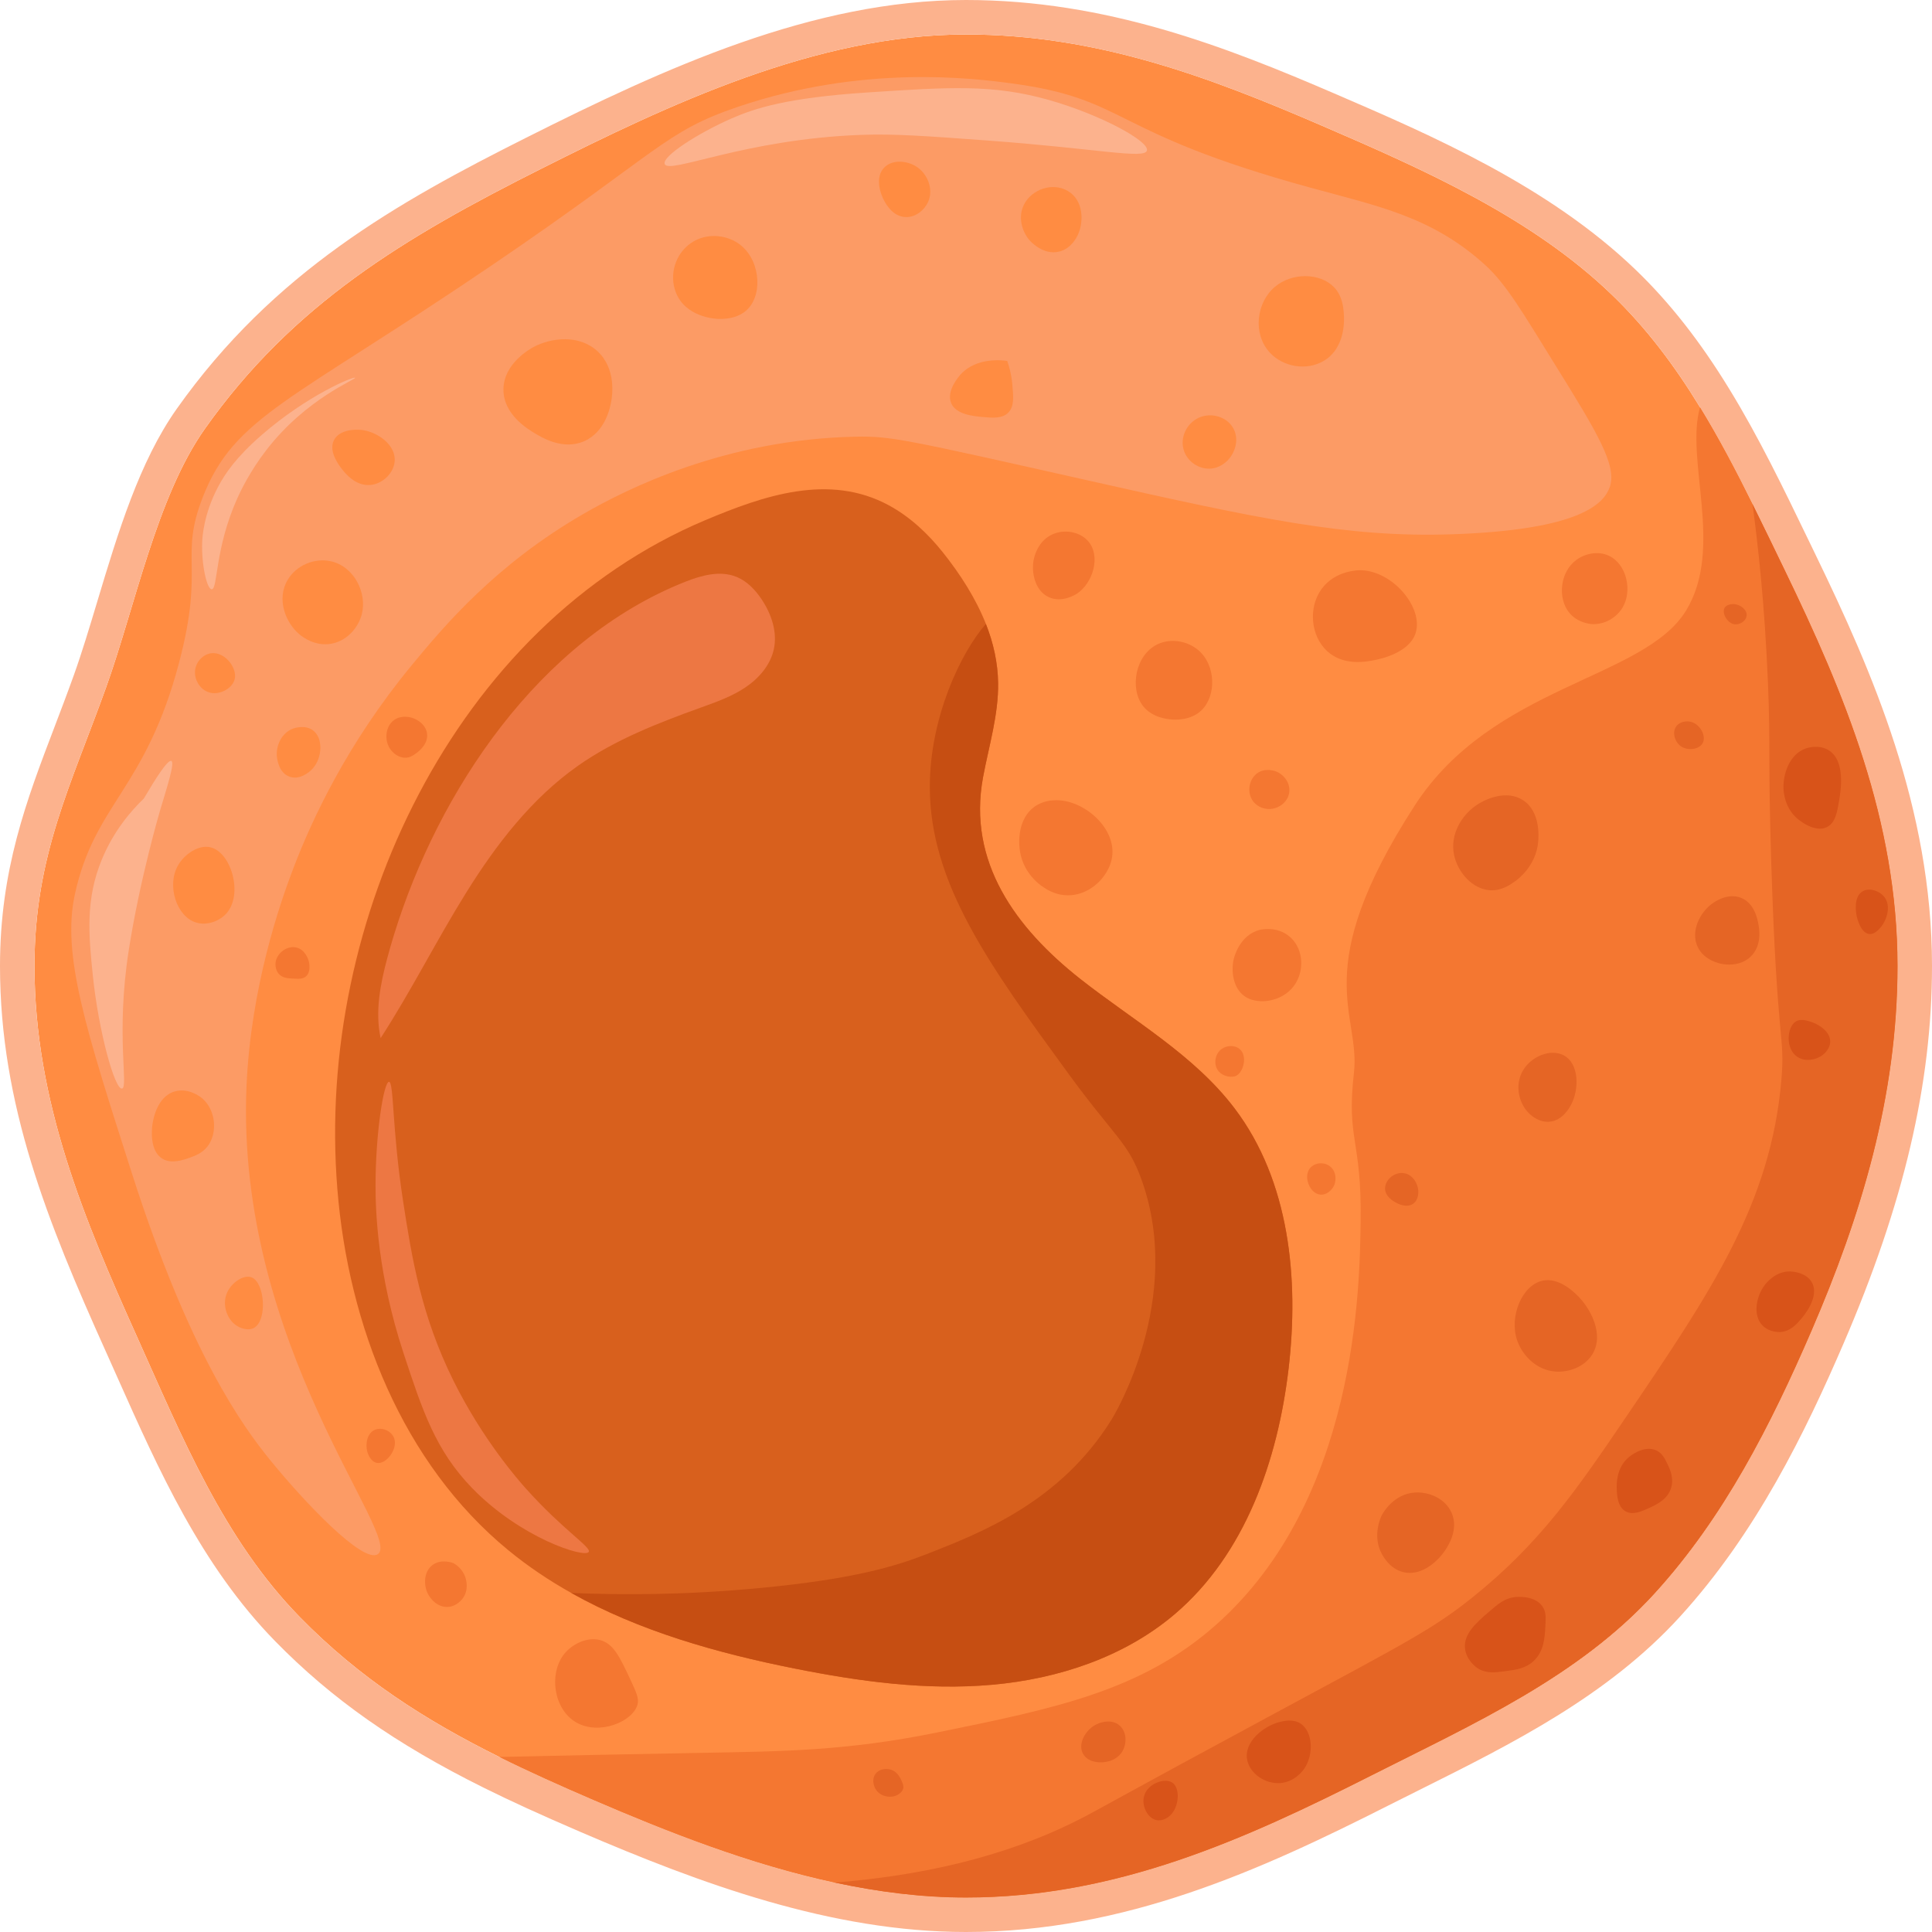 <?xml version="1.0" encoding="UTF-8"?>
<svg id="Capa_2" xmlns="http://www.w3.org/2000/svg" viewBox="0 0 449.199 449.199">
  <defs>
    <style>
      .cls-1 {
        fill: #f47731;
      }

      .cls-2 {
        fill: #d85319;
      }

      .cls-3 {
        fill: #fcb28d;
      }

      .cls-4 {
        fill: #ed7743;
      }

      .cls-5 {
        fill: #ff8c42;
      }

      .cls-6 {
        fill: #fc9b65;
      }

      .cls-7 {
        fill: #c64e12;
      }

      .cls-8 {
        fill: #e56525;
      }

      .cls-9 {
        fill: #d8601d;
      }
    </style>
  </defs>
  <g id="Capa_1-2" data-name="Capa_1">
    <g>
      <g>
        <path class="cls-5" d="M441.185,224.595c0,30.47-8.61,58.42-19.96,84.72-9.58,22.2-20.46,43.52-36.52,61.14-17.69,19.41-42.07,30.33-65.74,42.29-29.32,14.83-59.26,28.44-94.37,28.44-30.35,0-60.45-11.42-86.67-22.7-7.59-3.27-14.86-6.52-21.83-9.98-17.11-8.49-32.43-18.25-46.4-32.54-17.7-18.1-27.3-41.69-37.81-65.09-12.17-27.06-23.87-54.68-23.87-86.28,0-25.66,8.5-42.05,16.69-64.89,6.66-18.56,11.73-44.17,22.91-59.99,20.49-28.98,46.36-44.48,78.31-60.53,29.21-14.68,63.75-31.17,98.67-31.17,30.47,0,56.59,9.9,82.89,21.26,24.04,10.37,48.69,21.35,67.28,39.25,8.12,7.81,14.71,16.68,20.5,26.16,7.35,11.99,13.42,24.93,19.7,37.89,13.81,28.51,26.22,58.22,26.22,92.02Z"/>
        <path class="cls-3" d="M224.595,8.015c30.47,0,56.59,9.9,82.89,21.26,24.04,10.37,48.69,21.35,67.28,39.25,8.12,7.81,14.71,16.68,20.5,26.16,7.35,11.99,13.42,24.93,19.7,37.89,13.81,28.51,26.22,58.22,26.22,92.02,0,30.47-8.61,58.42-19.96,84.72-9.58,22.2-20.46,43.52-36.52,61.14-17.69,19.41-42.07,30.33-65.74,42.29-29.32,14.83-59.26,28.44-94.37,28.44-30.35,0-60.45-11.42-86.67-22.7-7.59-3.27-14.86-6.52-21.83-9.98-17.11-8.49-32.43-18.25-46.4-32.54-17.7-18.1-27.3-41.69-37.81-65.09-12.17-27.06-23.87-54.68-23.87-86.28,0-25.66,8.5-42.05,16.69-64.89,6.66-18.56,11.73-44.17,22.91-59.99,20.49-28.98,46.36-44.48,78.31-60.53,29.21-14.68,63.75-31.17,98.67-31.17M224.595,0c-35.573,0-70.027,15.82-102.269,32.023-29.965,15.053-58.728,31.203-81.255,63.064-8.685,12.29-13.648,28.792-18.447,44.751-1.85,6.152-3.597,11.962-5.462,17.159-1.506,4.199-3.036,8.213-4.516,12.095C6.142,186.149,0,202.258,0,224.595c0,32.296,11.13,59.671,24.575,89.567.901,2.006,1.797,4.017,2.692,6.025,9.596,21.54,19.518,43.813,36.698,61.381,13.152,13.453,28.131,23.975,48.568,34.116,6.196,3.075,13.049,6.21,22.221,10.161,28.197,12.13,58.593,23.354,89.841,23.354,36.961,0,68.673-14.476,97.987-29.303,2.481-1.254,4.974-2.498,7.465-3.741,21.509-10.734,43.75-21.834,60.581-40.302,17.759-19.484,29.152-42.964,37.955-63.363,14.065-32.591,20.616-60.521,20.616-87.895,0-36.659-13.948-68.524-27.022-95.514-.648-1.337-1.293-2.672-1.937-4.007-5.576-11.546-11.342-23.485-18.143-34.578-6.774-11.091-13.899-20.171-21.777-27.748-20.288-19.535-47.664-31.344-69.661-40.833C284.988,10.827,257.194,0,224.595,0h0Z"/>
      </g>
      <path class="cls-9" d="M299.605,318.195c-2.51,21.34-10.11,43.18-26.47,57.1-11.75,9.99-27.11,15.06-42.47,16.42-15.35,1.36-30.82-.76-45.94-3.78-17.96-3.59-36.06-8.67-51.91-17.57-5.14-2.88-10.04-6.16-14.62-9.92-24.61-20.2-37.22-52.27-39.76-84.01-1.28-15.88-.19-31.93,3.08-47.53,3.226-15.39,8.541-30.357,15.856-44.28,7.287-13.87,16.587-26.728,27.809-37.684,11.194-10.928,24.303-19.891,38.735-25.973,13.533-5.703,28.832-11.03,42.761-3.47,4.916,2.668,9.078,6.579,12.565,10.953,3.986,4.998,7.638,10.672,9.985,16.615,1.73,4.38,2.77,9,2.84,13.7.11,7.42-2.14,14.64-3.5,21.93-3.68,19.76,7.65,35.12,22.59,46.9,12.33,9.71,26.47,17.64,35.93,30.16,12.72,16.82,14.97,39.49,12.52,60.44Z"/>
      <path class="cls-6" d="M62.793,339.445c-6.27-7.732-18.644-24.57-32.087-66.522-10.891-33.988-16.337-50.982-13.304-64.957,4.609-21.243,16.445-24.306,24.261-54,5.956-22.628-.027-24.229,5.478-38.348,7.343-18.831,20.39-22.148,67.304-54,39.05-26.512,39.948-30.961,57.13-36.783,28.921-9.798,54.378-6.681,63.391-5.478,27.751,3.702,22.2,11.249,69.652,24.261,15.762,4.322,28.384,6.782,40.696,18,4.943,4.504,8.66,10.949,16.435,23.478,9.566,15.416,14.312,23.225,12.522,28.174-1.327,3.669-6.469,9.959-36.783,10.957-24.323.801-44.718-3.571-84.522-12.522-42.739-9.611-45.94-10.334-54-10.174-30.324.603-53.367,12.194-63.391,18-20.41,11.821-32.3,25.981-39.913,35.217-14.863,18.032-23.008,35.539-27.391,46.956-3.215,8.373-9.974,27.97-10.957,50.87-2.586,60.264,36.489,104.847,30.522,108.783-3.47,2.289-17.31-12.377-25.044-21.913Z"/>
      <path class="cls-1" d="M441.185,224.595c0,30.47-8.61,58.42-19.96,84.72-9.58,22.2-20.46,43.52-36.52,61.14-17.69,19.41-42.07,30.33-65.74,42.29-29.32,14.83-59.26,28.44-94.37,28.44-10.27,0-20.5-1.31-30.56-3.48-19.7-4.23-38.76-11.75-56.11-19.22-7.59-3.27-14.86-6.52-21.83-9.98,13.73-.33,29.6-.63,47.65-.97,17.67-.34,32.92-.4,54-4.7,27.67-5.63,47.64-9.7,64.96-25.04,32.78-29.04,33.45-78.39,33.65-93.92.26-19.15-3.34-18.77-1.56-34.43,1.59-13.96-10.75-23.58,14.09-62.09,18.12-28.1,53.32-29.36,63.13-45.39,8.88-14.53-.26-35.02,3.25-47.28,4.42,7.22,8.39,14.78,12.2,22.49,2.53,5.09,5,10.24,7.5,15.4,13.81,28.51,26.22,58.22,26.22,92.02Z"/>
      <path class="cls-8" d="M441.185,224.595c0,30.47-8.61,58.42-19.96,84.72-9.58,22.2-20.46,43.52-36.52,61.14-17.69,19.41-42.07,30.33-65.74,42.29-29.32,14.83-59.26,28.44-94.37,28.44-10.27,0-20.5-1.31-30.56-3.48,19.29-1.52,39.02-5.66,56.58-14.52,4.82-2.43,8.18-4.56,46.18-25.04,30.02-16.18,36.35-19.39,45.39-26.61,15.97-12.76,24.5-25.32,36-42.26,19.58-28.85,33.55-49.43,36-78.26.89-10.53-1-7.38-2.35-50.09-.8-25.41-.13-26.56-.78-42.26-.76-18.22-2.28-31.66-3.59-41.49,2.53,5.09,5,10.24,7.5,15.4,13.81,28.51,26.22,58.22,26.22,92.02Z"/>
      <path class="cls-4" d="M171.382,134.184c-.068-.029-.136-.057-.204-.084-3.797-1.511-8.101-.324-11.9,1.181-33.853,13.412-57.343,48.517-67.709,82.181-.542,1.761-1.052,3.533-1.528,5.313-1.623,6.069-2.869,12.459-1.545,18.599,7.144-11.026,13.024-22.823,19.98-33.969,6.955-11.146,15.156-21.795,25.901-29.355,8.654-6.088,18.644-9.958,28.597-13.546,3.566-1.286,7.184-2.564,10.331-4.677,3.147-2.113,5.823-5.194,6.619-8.9.856-3.988-.57-8.175-2.835-11.568-1.446-2.166-3.315-4.157-5.705-5.175Z"/>
      <path class="cls-4" d="M122.271,346.097c-1.744-1.953-10.06-11.407-16.826-25.044-7.535-15.185-9.703-28.613-11.739-41.87-2.584-16.824-2.103-27.624-3.261-27.652-1.222-.03-3.144,11.969-3.13,24.261.006,5.932.473,20.508,6.522,38.87,4.392,13.333,7.426,22.544,15.913,31.304,11.243,11.606,26.176,16.351,27.131,14.87.689-1.069-6.048-5.154-14.609-14.739Z"/>
      <path class="cls-7" d="M299.605,318.195c-2.51,21.34-10.11,43.18-26.47,57.1-11.75,9.99-27.11,15.06-42.47,16.42-15.35,1.36-30.82-.76-45.94-3.78-17.96-3.59-36.06-8.67-51.91-17.57,11.53.49,26.25.54,44.24-1.18,21.22-2.03,31.05-4.98,38.35-7.83,12.76-4.98,31.13-12.15,43.04-31.3.71-1.14,16.81-27.92,7.04-55.57-3.15-8.92-6.14-9.85-17.21-25.04-18.12-24.85-32.1-44.03-32.09-66.52.01-16.08,7.16-31.15,13.04-37.86,1.73,4.38,2.77,9,2.84,13.7.11,7.42-2.14,14.64-3.5,21.93-3.68,19.76,7.65,35.12,22.59,46.9,12.33,9.71,26.47,17.64,35.93,30.16,12.72,16.82,14.97,39.49,12.52,60.44Z"/>
      <path class="cls-3" d="M47.01,126.053c.044-1.172.318-6.406,3.652-12.783,1.672-3.197,4.276-6.993,10.174-12.13,10.693-9.314,21.494-13.699,21.717-13.304.229.405-11.287,4.772-20.544,16.696-3.918,5.046-6.128,9.768-6.783,11.217-5.327,11.788-4.553,21.257-6,21.261-1.13.003-2.412-5.775-2.217-10.957Z"/>
      <path class="cls-3" d="M154.554,38.14c-.703-1.767,7.775-7.185,15.457-10.565,5.46-2.403,12.922-4.835,31.5-6.065,19.331-1.28,29.433-1.949,42.456,1.761,11.8,3.362,23.331,9.558,22.696,11.739-.594,2.039-11.513-.469-37.174-2.348-14.39-1.054-21.584-1.58-29.217-1.304-27.145.981-44.733,9.259-45.717,6.783Z"/>
      <path class="cls-3" d="M33.445,185.662c-2.906,2.792-7.006,7.463-9.783,14.217-3.801,9.247-3.061,17.388-2.087,26.87,1.335,12.992,5.088,26.587,6.783,26.348,1.601-.226-1.501-12.389,1.565-32.087,2.609-16.759,7.304-32.609,7.304-32.609,1.584-5.347,3.484-11.081,2.609-11.478-.847-.384-3.865,4.419-6.391,8.739Z"/>
      <path class="cls-5" d="M248.271,44.401c-3.574-2.109-8.396-.355-10.174,3.13-1.447,2.836-.54,6.153,1.174,8.217.139.168,3.194,3.732,7.043,2.739,2.825-.728,4.062-3.391,4.304-3.913,1.352-2.91,1.408-7.957-2.348-10.174Z"/>
      <path class="cls-5" d="M310.097,66.706c-3.239-3.281-9.703-3.387-13.696,0-4.317,3.662-5.178,10.924-1.174,15.261,3.103,3.36,8.521,4.308,12.522,1.956,5.262-3.092,4.768-9.949,4.696-10.957-.102-1.415-.301-4.188-2.348-6.261Z"/>
      <path class="cls-5" d="M234.184,83.923c-.832-.13-7.048-1.007-10.826,3.13-.368.404-3.393,3.8-2.217,6.652,1.11,2.694,5.205,3.061,7.435,3.261,2.184.196,4.462.4,5.87-1.044,1.393-1.429,1.184-3.703.913-6.652-.207-2.256-.729-4.087-1.174-5.348Z"/>
      <path class="cls-5" d="M171.576,56.532c-2.944-1.972-7.441-2.438-10.957,0-3.635,2.521-5.035,7.325-3.522,11.348,2.214,5.885,9.213,6.242,9.783,6.261,1.005.034,4.667.159,7.043-2.348,3.572-3.768,2.712-11.871-2.348-15.261Z"/>
      <path class="cls-5" d="M213.054,38.727c-2.091-1.327-5.484-1.753-7.435.196-2.273,2.271-.946,6.128,0,7.826.458.822,1.995,3.581,4.891,3.717,2.426.114,4.451-1.676,5.283-3.522,1.322-2.933-.122-6.556-2.739-8.217Z"/>
      <path class="cls-5" d="M286.749,99.575c-1.502-2.695-5.09-3.736-7.957-2.478-2.907,1.276-4.532,4.678-3.522,7.696.859,2.564,3.421,4.255,6,4.174,2.436-.077,3.992-1.706,4.435-2.217,1.486-1.714,2.44-4.668,1.044-7.174Z"/>
      <path class="cls-5" d="M138.967,81.706c-4.3-4.027-10.845-3.183-14.87-1.044-.833.443-7.028,3.859-7.043,9.913-.015,5.787,5.63,9.17,7.304,10.174,1.773,1.063,6.624,3.971,11.478,1.826,4.947-2.186,6.03-7.911,6.261-9.13.272-1.439,1.213-7.672-3.13-11.739Z"/>
      <path class="cls-5" d="M84.119,99.966c-1.788-.213-5.244.005-6.457,2.348-1.348,2.606,1.124,5.824,1.761,6.652.741.964,3.419,4.449,7.239,3.717,2.594-.497,4.806-2.764,5.087-5.283.441-3.957-4.056-7.009-7.63-7.435Z"/>
      <path class="cls-5" d="M76.88,130.488c-3.747-.811-7.938.905-9.978,4.304-2.69,4.481-.516,10.012,2.739,12.717.796.661,3.688,2.843,7.435,2.152,3.727-.687,6.265-3.842,7.043-6.848,1.285-4.962-1.804-11.15-7.239-12.326Z"/>
      <path class="cls-5" d="M48.967,197.01c-2.808-.691-6.082,1.601-7.565,4.174-2.702,4.688-.375,11.902,4.174,13.304,2.46.759,5.381-.241,7.043-2.087,3.988-4.429,1.156-14.208-3.652-15.391Z"/>
      <path class="cls-5" d="M72.771,169.814c-1.902-1.423-4.505-.465-4.696-.391-2.604,1.003-3.858,3.865-3.717,6.261.021.363.283,3.923,2.935,4.891,2.204.805,4.442-.771,5.478-1.956,2.144-2.452,2.432-6.985,0-8.804Z"/>
      <path class="cls-5" d="M49.097,151.879c-1.608.208-2.995,1.482-3.522,3-.822,2.368.52,5.12,2.739,6,2.118.84,4.108-.395,4.304-.522.331-.213,1.628-1.047,1.956-2.478.612-2.664-2.357-6.404-5.478-6Z"/>
      <path class="cls-5" d="M46.945,255.314c-.25-.208-3.041-2.463-6.261-1.565-4.384,1.222-5.174,7.061-5.283,8.022-.084.745-.655,5.798,2.348,7.63,2.069,1.263,4.745.332,6.261-.196,1.218-.424,3.04-1.058,4.304-2.739,2.286-3.039,1.925-8.405-1.37-11.152Z"/>
      <path class="cls-5" d="M58.489,296.988c-1.798-.692-4.603,1.147-5.674,3.522-1.354,3.001.106,6.76,2.739,8.022.285.137,2.095,1.004,3.522.196,3.137-1.777,2.486-10.556-.587-11.739Z"/>
      <path class="cls-1" d="M316.358,132.575c-.317-.008-5.927-.051-9.13,4.435-3.095,4.334-2.468,10.832,1.304,14.348,3.859,3.596,9.299,2.481,11.217,2.087,1.151-.236,7.901-1.621,9.391-6.261,1.862-5.795-5.198-14.425-12.783-14.609Z"/>
      <path class="cls-1" d="M374.01,129.184c-2.564-1.167-5.593-.437-7.565,1.044-3.767,2.829-4.339,8.9-1.565,12.261,1.945,2.356,4.882,2.587,5.217,2.609,3.03.192,5.7-1.545,7.043-3.652,2.515-3.947,1.102-10.335-3.13-12.261Z"/>
      <path class="cls-1" d="M252.967,125.792c-1.794-2.023-4.94-2.682-7.565-1.826-3.546,1.156-5.033,4.713-5.217,7.304-.17,2.39.61,6.161,3.652,7.565,3.055,1.41,6.205-.576,6.522-.783,3.754-2.45,5.689-8.787,2.609-12.261Z"/>
      <path class="cls-1" d="M278.532,151.097c-2.512-2.088-6.33-2.759-9.391-1.304-5.21,2.475-6.534,10.297-3.391,14.348,2.147,2.768,5.836,3.074,6.522,3.13.707.059,4.466.37,7.043-2.087,3.518-3.353,3.465-10.556-.783-14.087Z"/>
      <path class="cls-1" d="M245.532,186.053c-.792.009-3.053.066-5.087,1.565-3.562,2.624-3.902,7.806-3.13,11.152,1.01,4.381,4.185,6.74,4.891,7.239.998.705,3.083,2.136,6.065,2.152,3.989.021,6.611-2.506,7.239-3.13.672-.668,2.912-3.075,3.13-6.457.418-6.467-6.81-12.596-13.109-12.522Z"/>
      <path class="cls-1" d="M296.793,179.401c-.124-.053-2.535-1.044-4.5.391-1.939,1.416-2.428,4.451-.978,6.457,1.069,1.479,2.979,2.102,4.696,1.761,1.722-.342,3.38-1.68,3.717-3.62.389-2.233-1.154-4.224-2.935-4.989Z"/>
      <path class="cls-1" d="M299.825,217.749c-2.912-2.458-6.605-1.624-6.848-1.565-4.829,1.174-6.073,6.525-6.163,6.946-.556,2.586-.202,6.441,2.446,8.413,1.216.906,2.476,1.087,3.13,1.174,3.036.401,7.275-.901,9.196-4.696,1.687-3.333,1.18-7.79-1.761-10.272Z"/>
      <path class="cls-1" d="M308.923,270.966c-1.254-.769-2.974-.643-4.043.326-1.514,1.373-1.021,3.802-.065,5.087.199.267.929,1.248,2.152,1.37,1.433.142,2.68-.982,3.196-2.087.699-1.498.397-3.692-1.239-4.696Z"/>
      <path class="cls-1" d="M288.184,243.869c-1.078-.875-2.859-.883-4.109,0-1.599,1.129-1.921,3.429-.978,4.891.877,1.361,2.559,1.548,2.739,1.565.336.032.976.094,1.565-.196,1.76-.865,2.713-4.695.783-6.261Z"/>
      <path class="cls-1" d="M139.488,381.314c-3.016-.769-6.393.931-8.217,3.13-3.695,4.454-2.681,12.947,2.739,16.044,5.344,3.053,13.124-.196,14.217-4.174.39-1.421-.305-2.904-1.696-5.87-2.43-5.183-3.906-8.331-7.043-9.13Z"/>
      <path class="cls-1" d="M105.445,363.445c-.217-.086-2.797-1.068-4.826.391-2.125,1.528-2.147,4.653-1.174,6.652.723,1.485,2.438,3.26,4.696,3.13,2.111-.121,3.342-1.829,3.522-2.087,1.363-1.957.744-4.172.522-4.826-.686-2.022-2.285-3.003-2.739-3.261Z"/>
      <path class="cls-8" d="M354.119,186.053c-3.787-2.476-8.711-.387-11.152,1.37-3.064,2.204-5.89,6.529-4.891,11.348.839,4.048,4.282,7.988,8.413,8.217,2.662.148,4.676-1.296,5.87-2.152.597-.428,4.825-3.568,5.283-9.196.086-1.054.563-6.916-3.522-9.587Z"/>
      <path class="cls-8" d="M393.249,167.858c-1.105-.312-2.7-.109-3.522,1.044-.974,1.366-.362,3.364.783,4.37,1.602,1.408,4.473,1.072,5.348-.457.929-1.623-.521-4.366-2.609-4.957Z"/>
      <path class="cls-8" d="M403.293,140.466c-.758-.073-1.936.126-2.348.913-.646,1.234.707,3.693,2.543,3.783,1.143.056,2.452-.807,2.609-1.956.19-1.398-1.408-2.605-2.804-2.739Z"/>
      <path class="cls-8" d="M404.793,208.749c-3.093-1.228-6.14.94-6.652,1.304-2.917,2.076-5.167,6.545-3.391,10.174,1.541,3.149,5.213,3.825,5.739,3.913.56.094,4.024.676,6.522-1.696,2.737-2.598,2.011-6.553,1.826-7.565-.203-1.106-.895-4.88-4.043-6.13Z"/>
      <path class="cls-8" d="M363.51,245.336c-3.01-1.535-7.428.233-9.391,3.522-2.092,3.504-.916,7.926,1.565,10.174.402.365,2.244,2.034,4.696,1.761,2.952-.329,4.517-3.221,4.891-3.913,1.897-3.507,1.969-9.642-1.761-11.543Z"/>
      <path class="cls-8" d="M366.641,301.097c-.956-.915-4.338-4.149-8.022-3.326-4.727,1.057-7.784,8.309-5.87,13.891,1.165,3.395,4.436,6.952,9,7.239,3.031.191,6.59-1.064,8.413-3.913,2.974-4.648-.371-10.877-3.522-13.891Z"/>
      <path class="cls-8" d="M326.043,272.727c-2.12-.087-4.034,1.754-4.011,3.62.023,1.888,2.018,2.992,2.446,3.228.376.208,2.555,1.413,4.109.293,1.256-.906,1.196-2.677,1.174-3.033-.108-1.752-1.443-4.015-3.717-4.109Z"/>
      <path class="cls-8" d="M337.488,351.705c-1.478-3.323-5.213-4.838-8.348-4.696-5.104.231-7.612,4.81-7.826,5.217-.145.277-2.409,4.766,0,9.13.357.647,1.888,3.422,4.957,4.174,4.176,1.023,7.984-2.49,9.652-4.957.709-1.048,3.324-4.915,1.565-8.87Z"/>
      <path class="cls-8" d="M260.402,401.271c-1.898-1.771-4.972-.943-6.652.391-1.604,1.273-3.102,3.929-1.956,6.065,1.159,2.16,4.225,2.3,6.065,1.761.477-.14,2.167-.663,3.13-2.348.993-1.736,1.023-4.367-.587-5.87Z"/>
      <path class="cls-8" d="M207.086,411.445c-1.008-.284-2.635-.218-3.522.978-.857,1.156-.5,2.66,0,3.522.968,1.669,3.187,2.155,4.696,1.565.285-.112,1.543-.652,1.761-1.761.025-.126.098-.576-.293-1.467-.394-.896-1.05-2.389-2.641-2.837Z"/>
      <path class="cls-1" d="M95.76,166.879c-.4-.119-2.512-.695-4.207.587-1.945,1.471-2.17,4.503-.978,6.457.698,1.145,2.144,2.347,3.815,2.25.966-.056,1.64-.524,2.152-.88.533-.371,3.13-2.176,2.739-4.793-.293-1.964-2.09-3.193-3.522-3.62Z"/>
      <path class="cls-1" d="M68.858,220.292c-2.18-.483-4.408,1.327-4.761,3.326-.025.145-.272,1.678.717,2.804.85.968,2.087,1.037,3.391,1.109,1.261.07,2.208.122,2.935-.522,1.235-1.094.729-3.218.652-3.522-.051-.202-.731-2.708-2.935-3.196Z"/>
      <path class="cls-1" d="M91.26,333.673c-.855-1.191-2.597-1.819-4.011-1.272-1.987.769-2.299,3.462-1.859,5.087.075.278.671,2.364,2.25,2.641,1.146.201,2.11-.674,2.446-.978,1.267-1.15,2.478-3.66,1.174-5.478Z"/>
      <path class="cls-2" d="M425.141,174.412c-2.281-1.387-4.942-.509-5.283-.391-3.887,1.346-5.333,6.087-5.185,9.391.041.903.32,4.359,3.13,6.848.263.233,4.023,3.479,6.946,2.054,1.967-.959,2.394-3.468,2.837-6.065.387-2.271,1.598-9.379-2.446-11.837Z"/>
      <path class="cls-2" d="M437.956,208.358c-1.116-1.253-3.253-1.995-4.793-1.174-2.378,1.268-1.581,5.331-1.467,5.87.043.203.871,3.917,2.935,4.109,1.227.114,2.232-1.079,2.641-1.565,1.455-1.729,2.554-5.141.685-7.239Z"/>
      <path class="cls-2" d="M420.836,237.51c-.95-.275-2.287-.661-3.326,0-2.039,1.296-2.468,6.324.391,8.217,2.081,1.378,5.163.605,6.652-1.174.24-.287.96-1.147.978-2.348.036-2.382-2.714-4.123-4.696-4.696Z"/>
      <path class="cls-2" d="M421.228,298.097c-1.378-2.34-4.641-2.47-4.957-2.478-3.46-.088-5.614,2.669-6.13,3.391-1.793,2.507-2.643,6.767-.391,9.13,1.605,1.685,3.997,1.576,4.174,1.565,2.294-.14,3.723-1.763,4.696-2.87.477-.543,4.645-5.281,2.609-8.739Z"/>
      <path class="cls-2" d="M385.097,337.227c-2.295-1.07-5.073.436-6.457,1.63-2.889,2.493-2.77,6.273-2.739,7.239.043,1.377.132,4.185,2.022,5.283,1.69.982,3.812.01,5.543-.783,1.646-.754,4.284-1.961,5.087-4.696.674-2.295-.322-4.378-.848-5.478-.585-1.224-1.218-2.547-2.609-3.196Z"/>
      <path class="cls-2" d="M358.619,373.488c-1.874-2.677-6.13-2.194-6.457-2.152-2.312.295-3.763,1.511-5.87,3.326-3.002,2.587-6.039,5.204-5.674,8.609.303,2.832,2.776,4.494,2.935,4.598,1.97,1.282,4.048,1.005,6.457.685,2.504-.333,4.781-.636,6.652-2.446,2.309-2.232,2.488-5.295,2.641-7.924.121-2.079.2-3.431-.685-4.696Z"/>
      <path class="cls-2" d="M302.402,400.749c-1.74-1.145-3.894-.619-4.826-.391-3.705.904-8.565,4.673-7.565,9,.711,3.076,4.149,5.427,7.565,5.217,3.392-.208,5.32-2.851,5.609-3.261,2.352-3.339,2.054-8.699-.783-10.565Z"/>
      <path class="cls-2" d="M272.532,414.445c-1.782-1.15-5.714.239-6.522,3.13-.644,2.304.806,5.164,2.87,5.609,1.452.313,2.715-.675,3-.913,2.32-1.936,2.626-6.553.652-7.826Z"/>
    </g>
  </g>
</svg>